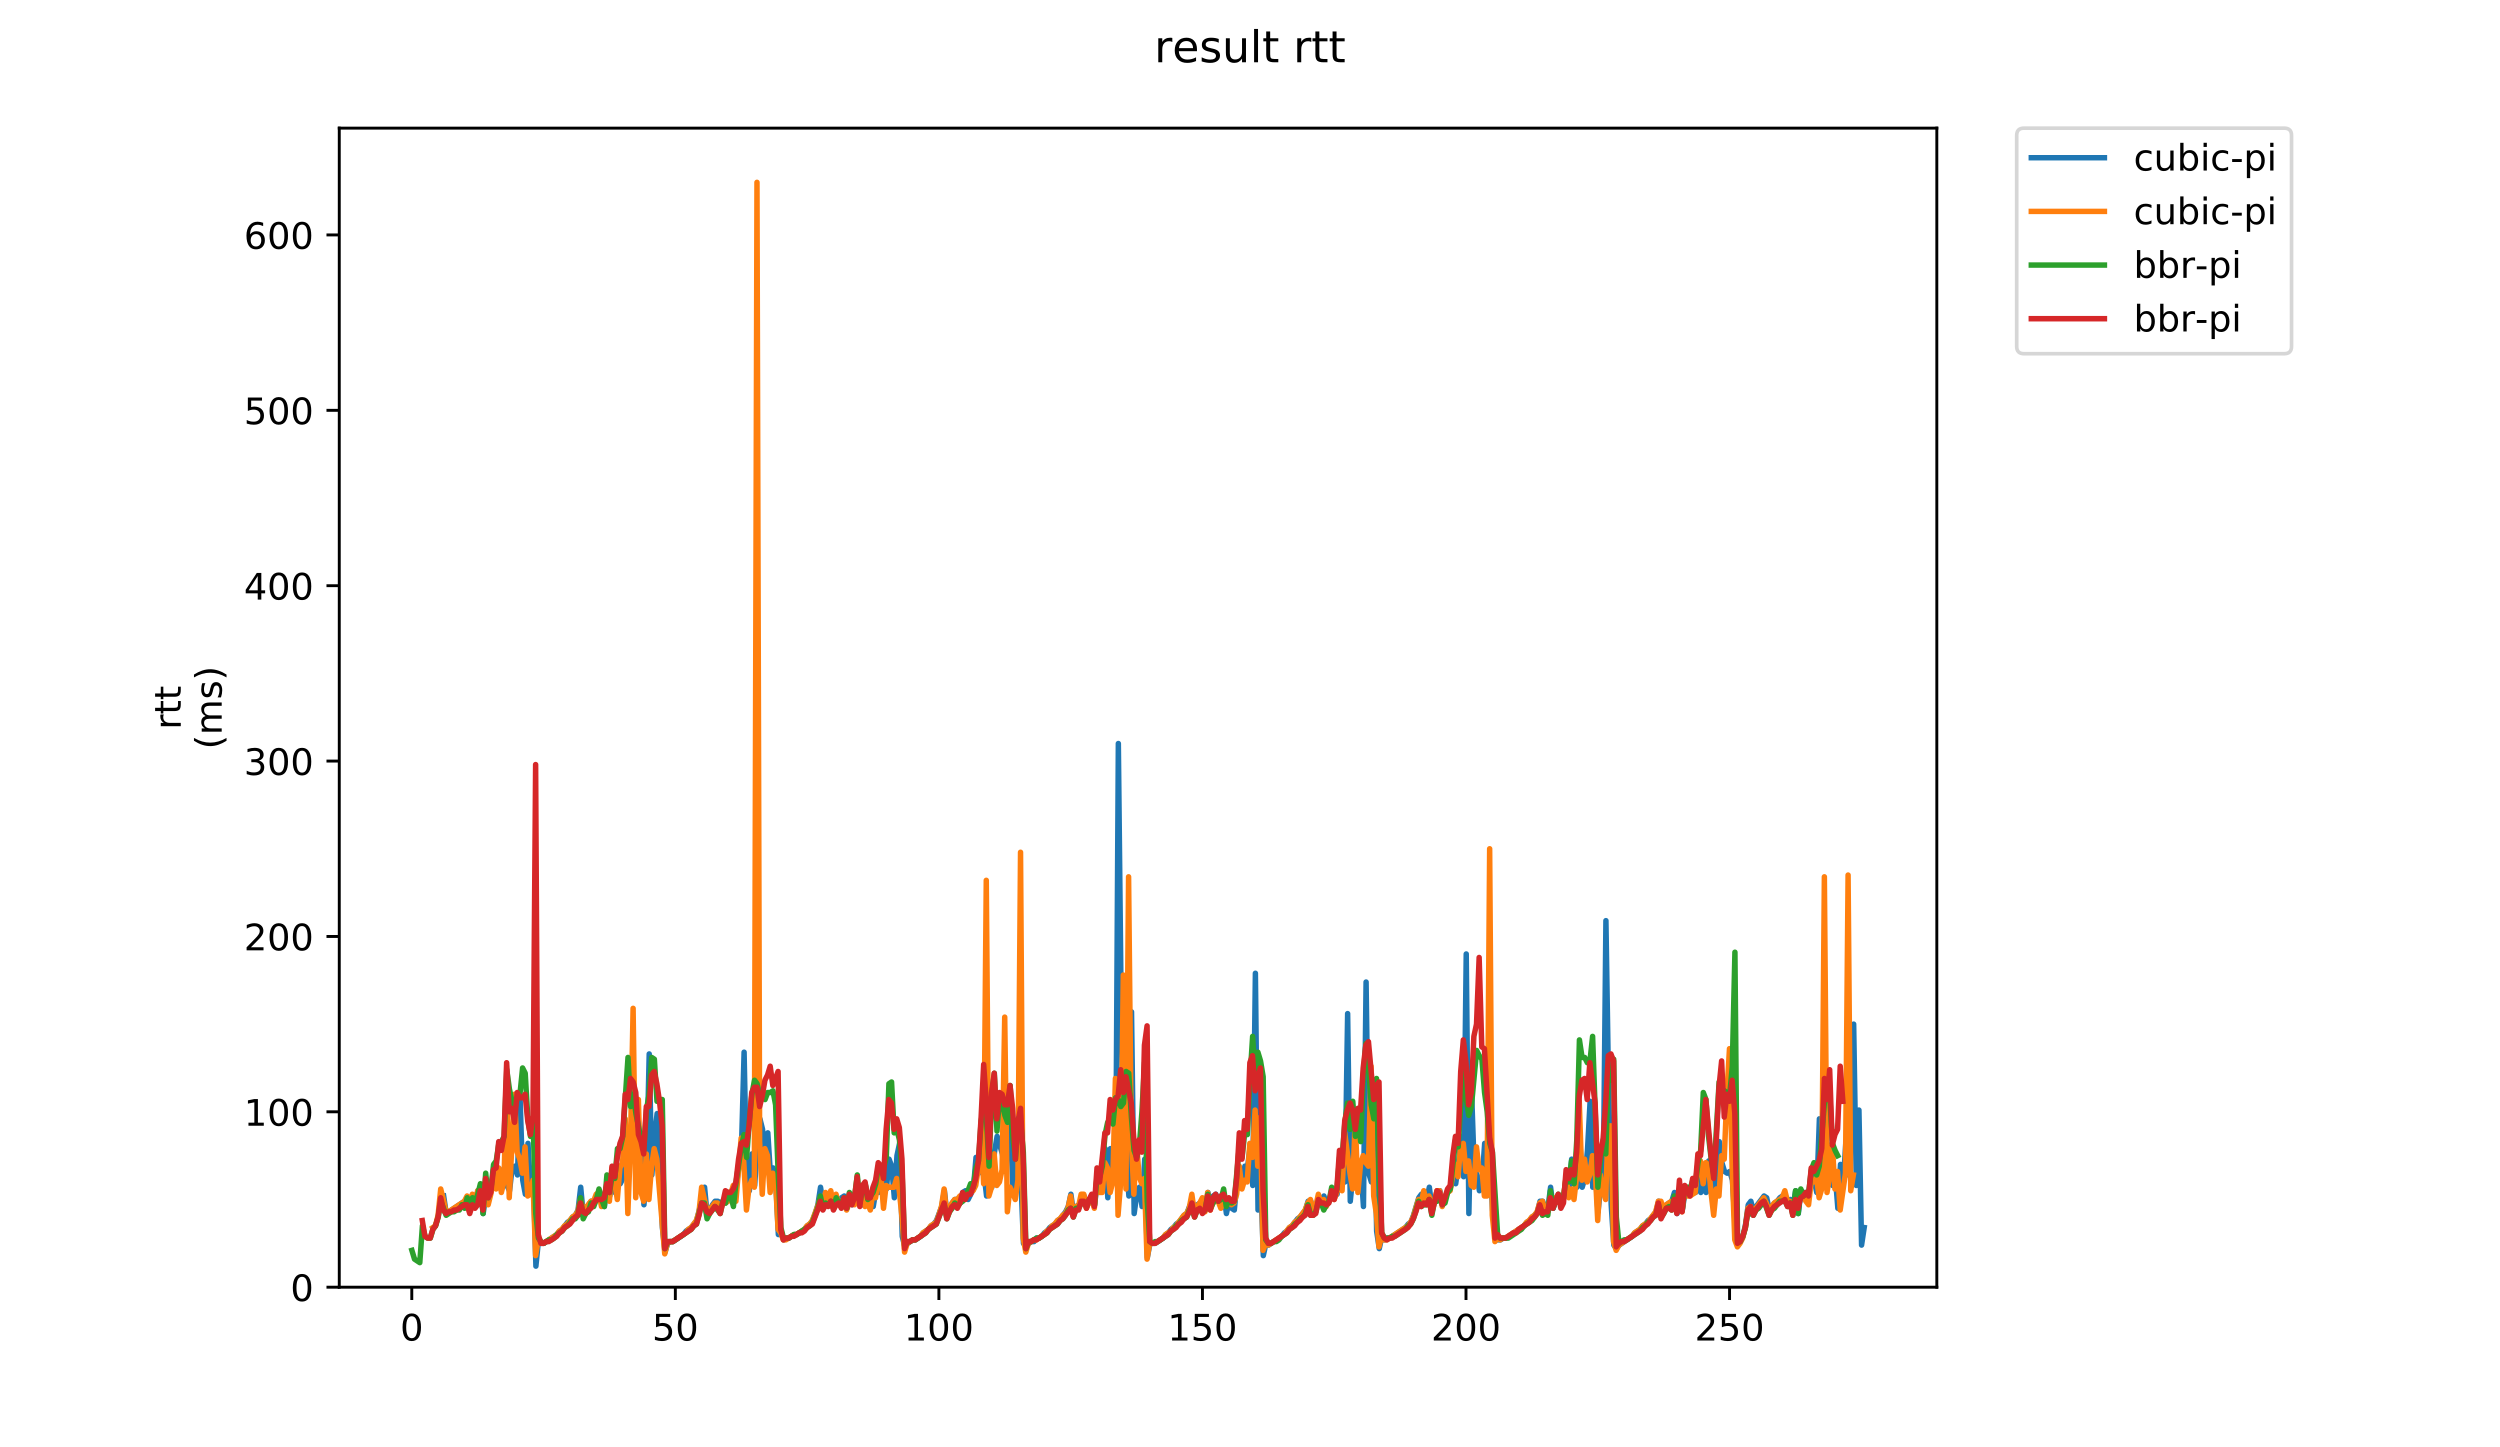 <?xml version="1.0" encoding="utf-8" standalone="no"?>
<!DOCTYPE svg PUBLIC "-//W3C//DTD SVG 1.1//EN"
  "http://www.w3.org/Graphics/SVG/1.1/DTD/svg11.dtd">
<!-- Created with matplotlib (https://matplotlib.org/) -->
<svg height="396pt" version="1.1" viewBox="0 0 684 396" width="684pt" xmlns="http://www.w3.org/2000/svg" xmlns:xlink="http://www.w3.org/1999/xlink">
 <defs>
  <style type="text/css">
*{stroke-linecap:butt;stroke-linejoin:round;}
  </style>
 </defs>
 <g id="figure_1">
  <g id="patch_1">
   <path d="M 0 396 
L 684 396 
L 684 0 
L 0 0 
z
" style="fill:#ffffff;"/>
  </g>
  <g id="axes_1">
   <g id="patch_2">
    <path d="M 92.824 352.174 
L 529.913 352.174 
L 529.913 35.062 
L 92.824 35.062 
z
" style="fill:#ffffff;"/>
   </g>
   <g id="matplotlib.axis_1">
    <g id="xtick_1">
     <g id="line2d_1">
      <defs>
       <path d="M 0 0 
L 0 3.5 
" id="m168287502e" style="stroke:#000000;stroke-width:0.8;"/>
      </defs>
      <g>
       <use style="stroke:#000000;stroke-width:0.8;" x="112.666" xlink:href="#m168287502e" y="352.174"/>
      </g>
     </g>
     <g id="text_1">
      <!-- 0 -->
      <defs>
       <path d="M 31.781 66.406 
Q 24.172 66.406 20.328 58.906 
Q 16.5 51.422 16.5 36.375 
Q 16.5 21.391 20.328 13.891 
Q 24.172 6.391 31.781 6.391 
Q 39.453 6.391 43.281 13.891 
Q 47.125 21.391 47.125 36.375 
Q 47.125 51.422 43.281 58.906 
Q 39.453 66.406 31.781 66.406 
z
M 31.781 74.219 
Q 44.047 74.219 50.516 64.516 
Q 56.984 54.828 56.984 36.375 
Q 56.984 17.969 50.516 8.266 
Q 44.047 -1.422 31.781 -1.422 
Q 19.531 -1.422 13.062 8.266 
Q 6.594 17.969 6.594 36.375 
Q 6.594 54.828 13.062 64.516 
Q 19.531 74.219 31.781 74.219 
z
" id="DejaVuSans-48"/>
      </defs>
      <g transform="translate(109.484 366.773)scale(0.1 -0.1)">
       <use xlink:href="#DejaVuSans-48"/>
      </g>
     </g>
    </g>
    <g id="xtick_2">
     <g id="line2d_2">
      <g>
       <use style="stroke:#000000;stroke-width:0.8;" x="184.774" xlink:href="#m168287502e" y="352.174"/>
      </g>
     </g>
     <g id="text_2">
      <!-- 50 -->
      <defs>
       <path d="M 10.797 72.906 
L 49.516 72.906 
L 49.516 64.594 
L 19.828 64.594 
L 19.828 46.734 
Q 21.969 47.469 24.109 47.828 
Q 26.266 48.188 28.422 48.188 
Q 40.625 48.188 47.75 41.5 
Q 54.891 34.812 54.891 23.391 
Q 54.891 11.625 47.562 5.094 
Q 40.234 -1.422 26.906 -1.422 
Q 22.312 -1.422 17.547 -0.641 
Q 12.797 0.141 7.719 1.703 
L 7.719 11.625 
Q 12.109 9.234 16.797 8.062 
Q 21.484 6.891 26.703 6.891 
Q 35.156 6.891 40.078 11.328 
Q 45.016 15.766 45.016 23.391 
Q 45.016 31 40.078 35.438 
Q 35.156 39.891 26.703 39.891 
Q 22.75 39.891 18.812 39.016 
Q 14.891 38.141 10.797 36.281 
z
" id="DejaVuSans-53"/>
      </defs>
      <g transform="translate(178.411 366.773)scale(0.1 -0.1)">
       <use xlink:href="#DejaVuSans-53"/>
       <use x="63.623" xlink:href="#DejaVuSans-48"/>
      </g>
     </g>
    </g>
    <g id="xtick_3">
     <g id="line2d_3">
      <g>
       <use style="stroke:#000000;stroke-width:0.8;" x="256.882" xlink:href="#m168287502e" y="352.174"/>
      </g>
     </g>
     <g id="text_3">
      <!-- 100 -->
      <defs>
       <path d="M 12.406 8.297 
L 28.516 8.297 
L 28.516 63.922 
L 10.984 60.406 
L 10.984 69.391 
L 28.422 72.906 
L 38.281 72.906 
L 38.281 8.297 
L 54.391 8.297 
L 54.391 0 
L 12.406 0 
z
" id="DejaVuSans-49"/>
      </defs>
      <g transform="translate(247.338 366.773)scale(0.1 -0.1)">
       <use xlink:href="#DejaVuSans-49"/>
       <use x="63.623" xlink:href="#DejaVuSans-48"/>
       <use x="127.246" xlink:href="#DejaVuSans-48"/>
      </g>
     </g>
    </g>
    <g id="xtick_4">
     <g id="line2d_4">
      <g>
       <use style="stroke:#000000;stroke-width:0.8;" x="328.99" xlink:href="#m168287502e" y="352.174"/>
      </g>
     </g>
     <g id="text_4">
      <!-- 150 -->
      <g transform="translate(319.446 366.773)scale(0.1 -0.1)">
       <use xlink:href="#DejaVuSans-49"/>
       <use x="63.623" xlink:href="#DejaVuSans-53"/>
       <use x="127.246" xlink:href="#DejaVuSans-48"/>
      </g>
     </g>
    </g>
    <g id="xtick_5">
     <g id="line2d_5">
      <g>
       <use style="stroke:#000000;stroke-width:0.8;" x="401.098" xlink:href="#m168287502e" y="352.174"/>
      </g>
     </g>
     <g id="text_5">
      <!-- 200 -->
      <defs>
       <path d="M 19.188 8.297 
L 53.609 8.297 
L 53.609 0 
L 7.328 0 
L 7.328 8.297 
Q 12.938 14.109 22.625 23.891 
Q 32.328 33.688 34.812 36.531 
Q 39.547 41.844 41.422 45.531 
Q 43.312 49.219 43.312 52.781 
Q 43.312 58.594 39.234 62.25 
Q 35.156 65.922 28.609 65.922 
Q 23.969 65.922 18.812 64.312 
Q 13.672 62.703 7.812 59.422 
L 7.812 69.391 
Q 13.766 71.781 18.938 73 
Q 24.125 74.219 28.422 74.219 
Q 39.75 74.219 46.484 68.547 
Q 53.219 62.891 53.219 53.422 
Q 53.219 48.922 51.531 44.891 
Q 49.859 40.875 45.406 35.406 
Q 44.188 33.984 37.641 27.219 
Q 31.109 20.453 19.188 8.297 
z
" id="DejaVuSans-50"/>
      </defs>
      <g transform="translate(391.555 366.773)scale(0.1 -0.1)">
       <use xlink:href="#DejaVuSans-50"/>
       <use x="63.623" xlink:href="#DejaVuSans-48"/>
       <use x="127.246" xlink:href="#DejaVuSans-48"/>
      </g>
     </g>
    </g>
    <g id="xtick_6">
     <g id="line2d_6">
      <g>
       <use style="stroke:#000000;stroke-width:0.8;" x="473.207" xlink:href="#m168287502e" y="352.174"/>
      </g>
     </g>
     <g id="text_6">
      <!-- 250 -->
      <g transform="translate(463.663 366.773)scale(0.1 -0.1)">
       <use xlink:href="#DejaVuSans-50"/>
       <use x="63.623" xlink:href="#DejaVuSans-53"/>
       <use x="127.246" xlink:href="#DejaVuSans-48"/>
      </g>
     </g>
    </g>
   </g>
   <g id="matplotlib.axis_2">
    <g id="ytick_1">
     <g id="line2d_7">
      <defs>
       <path d="M 0 0 
L -3.5 0 
" id="m06b1ade521" style="stroke:#000000;stroke-width:0.8;"/>
      </defs>
      <g>
       <use style="stroke:#000000;stroke-width:0.8;" x="92.824" xlink:href="#m06b1ade521" y="352.174"/>
      </g>
     </g>
     <g id="text_7">
      <!-- 0 -->
      <g transform="translate(79.461 355.973)scale(0.1 -0.1)">
       <use xlink:href="#DejaVuSans-48"/>
      </g>
     </g>
    </g>
    <g id="ytick_2">
     <g id="line2d_8">
      <g>
       <use style="stroke:#000000;stroke-width:0.8;" x="92.824" xlink:href="#m06b1ade521" y="304.192"/>
      </g>
     </g>
     <g id="text_8">
      <!-- 100 -->
      <g transform="translate(66.736 307.992)scale(0.1 -0.1)">
       <use xlink:href="#DejaVuSans-49"/>
       <use x="63.623" xlink:href="#DejaVuSans-48"/>
       <use x="127.246" xlink:href="#DejaVuSans-48"/>
      </g>
     </g>
    </g>
    <g id="ytick_3">
     <g id="line2d_9">
      <g>
       <use style="stroke:#000000;stroke-width:0.8;" x="92.824" xlink:href="#m06b1ade521" y="256.211"/>
      </g>
     </g>
     <g id="text_9">
      <!-- 200 -->
      <g transform="translate(66.736 260.01)scale(0.1 -0.1)">
       <use xlink:href="#DejaVuSans-50"/>
       <use x="63.623" xlink:href="#DejaVuSans-48"/>
       <use x="127.246" xlink:href="#DejaVuSans-48"/>
      </g>
     </g>
    </g>
    <g id="ytick_4">
     <g id="line2d_10">
      <g>
       <use style="stroke:#000000;stroke-width:0.8;" x="92.824" xlink:href="#m06b1ade521" y="208.229"/>
      </g>
     </g>
     <g id="text_10">
      <!-- 300 -->
      <defs>
       <path d="M 40.578 39.312 
Q 47.656 37.797 51.625 33 
Q 55.609 28.219 55.609 21.188 
Q 55.609 10.406 48.188 4.484 
Q 40.766 -1.422 27.094 -1.422 
Q 22.516 -1.422 17.656 -0.516 
Q 12.797 0.391 7.625 2.203 
L 7.625 11.719 
Q 11.719 9.328 16.594 8.109 
Q 21.484 6.891 26.812 6.891 
Q 36.078 6.891 40.938 10.547 
Q 45.797 14.203 45.797 21.188 
Q 45.797 27.641 41.281 31.266 
Q 36.766 34.906 28.719 34.906 
L 20.219 34.906 
L 20.219 43.016 
L 29.109 43.016 
Q 36.375 43.016 40.234 45.922 
Q 44.094 48.828 44.094 54.297 
Q 44.094 59.906 40.109 62.906 
Q 36.141 65.922 28.719 65.922 
Q 24.656 65.922 20.016 65.031 
Q 15.375 64.156 9.812 62.312 
L 9.812 71.094 
Q 15.438 72.656 20.344 73.438 
Q 25.25 74.219 29.594 74.219 
Q 40.828 74.219 47.359 69.109 
Q 53.906 64.016 53.906 55.328 
Q 53.906 49.266 50.438 45.094 
Q 46.969 40.922 40.578 39.312 
z
" id="DejaVuSans-51"/>
      </defs>
      <g transform="translate(66.736 212.028)scale(0.1 -0.1)">
       <use xlink:href="#DejaVuSans-51"/>
       <use x="63.623" xlink:href="#DejaVuSans-48"/>
       <use x="127.246" xlink:href="#DejaVuSans-48"/>
      </g>
     </g>
    </g>
    <g id="ytick_5">
     <g id="line2d_11">
      <g>
       <use style="stroke:#000000;stroke-width:0.8;" x="92.824" xlink:href="#m06b1ade521" y="160.247"/>
      </g>
     </g>
     <g id="text_11">
      <!-- 400 -->
      <defs>
       <path d="M 37.797 64.312 
L 12.891 25.391 
L 37.797 25.391 
z
M 35.203 72.906 
L 47.609 72.906 
L 47.609 25.391 
L 58.016 25.391 
L 58.016 17.188 
L 47.609 17.188 
L 47.609 0 
L 37.797 0 
L 37.797 17.188 
L 4.891 17.188 
L 4.891 26.703 
z
" id="DejaVuSans-52"/>
      </defs>
      <g transform="translate(66.736 164.046)scale(0.1 -0.1)">
       <use xlink:href="#DejaVuSans-52"/>
       <use x="63.623" xlink:href="#DejaVuSans-48"/>
       <use x="127.246" xlink:href="#DejaVuSans-48"/>
      </g>
     </g>
    </g>
    <g id="ytick_6">
     <g id="line2d_12">
      <g>
       <use style="stroke:#000000;stroke-width:0.8;" x="92.824" xlink:href="#m06b1ade521" y="112.265"/>
      </g>
     </g>
     <g id="text_12">
      <!-- 500 -->
      <g transform="translate(66.736 116.064)scale(0.1 -0.1)">
       <use xlink:href="#DejaVuSans-53"/>
       <use x="63.623" xlink:href="#DejaVuSans-48"/>
       <use x="127.246" xlink:href="#DejaVuSans-48"/>
      </g>
     </g>
    </g>
    <g id="ytick_7">
     <g id="line2d_13">
      <g>
       <use style="stroke:#000000;stroke-width:0.8;" x="92.824" xlink:href="#m06b1ade521" y="64.283"/>
      </g>
     </g>
     <g id="text_13">
      <!-- 600 -->
      <defs>
       <path d="M 33.016 40.375 
Q 26.375 40.375 22.484 35.828 
Q 18.609 31.297 18.609 23.391 
Q 18.609 15.531 22.484 10.953 
Q 26.375 6.391 33.016 6.391 
Q 39.656 6.391 43.531 10.953 
Q 47.406 15.531 47.406 23.391 
Q 47.406 31.297 43.531 35.828 
Q 39.656 40.375 33.016 40.375 
z
M 52.594 71.297 
L 52.594 62.312 
Q 48.875 64.062 45.094 64.984 
Q 41.312 65.922 37.594 65.922 
Q 27.828 65.922 22.672 59.328 
Q 17.531 52.734 16.797 39.406 
Q 19.672 43.656 24.016 45.922 
Q 28.375 48.188 33.594 48.188 
Q 44.578 48.188 50.953 41.516 
Q 57.328 34.859 57.328 23.391 
Q 57.328 12.156 50.688 5.359 
Q 44.047 -1.422 33.016 -1.422 
Q 20.359 -1.422 13.672 8.266 
Q 6.984 17.969 6.984 36.375 
Q 6.984 53.656 15.188 63.938 
Q 23.391 74.219 37.203 74.219 
Q 40.922 74.219 44.703 73.484 
Q 48.484 72.75 52.594 71.297 
z
" id="DejaVuSans-54"/>
      </defs>
      <g transform="translate(66.736 68.083)scale(0.1 -0.1)">
       <use xlink:href="#DejaVuSans-54"/>
       <use x="63.623" xlink:href="#DejaVuSans-48"/>
       <use x="127.246" xlink:href="#DejaVuSans-48"/>
      </g>
     </g>
    </g>
    <g id="text_14">
     <!-- rtt -->
     <defs>
      <path d="M 41.109 46.297 
Q 39.594 47.172 37.812 47.578 
Q 36.031 48 33.891 48 
Q 26.266 48 22.188 43.047 
Q 18.109 38.094 18.109 28.812 
L 18.109 0 
L 9.078 0 
L 9.078 54.688 
L 18.109 54.688 
L 18.109 46.188 
Q 20.953 51.172 25.484 53.578 
Q 30.031 56 36.531 56 
Q 37.453 56 38.578 55.875 
Q 39.703 55.766 41.062 55.516 
z
" id="DejaVuSans-114"/>
      <path d="M 18.312 70.219 
L 18.312 54.688 
L 36.812 54.688 
L 36.812 47.703 
L 18.312 47.703 
L 18.312 18.016 
Q 18.312 11.328 20.141 9.422 
Q 21.969 7.516 27.594 7.516 
L 36.812 7.516 
L 36.812 0 
L 27.594 0 
Q 17.188 0 13.234 3.875 
Q 9.281 7.766 9.281 18.016 
L 9.281 47.703 
L 2.688 47.703 
L 2.688 54.688 
L 9.281 54.688 
L 9.281 70.219 
z
" id="DejaVuSans-116"/>
     </defs>
     <g transform="translate(49.459 199.594)rotate(-90)scale(0.1 -0.1)">
      <use xlink:href="#DejaVuSans-114"/>
      <use x="41.113" xlink:href="#DejaVuSans-116"/>
      <use x="80.322" xlink:href="#DejaVuSans-116"/>
     </g>
     <!-- (ms) -->
     <defs>
      <path d="M 31 75.875 
Q 24.469 64.656 21.281 53.656 
Q 18.109 42.672 18.109 31.391 
Q 18.109 20.125 21.312 9.062 
Q 24.516 -2 31 -13.188 
L 23.188 -13.188 
Q 15.875 -1.703 12.234 9.375 
Q 8.594 20.453 8.594 31.391 
Q 8.594 42.281 12.203 53.312 
Q 15.828 64.359 23.188 75.875 
z
" id="DejaVuSans-40"/>
      <path d="M 52 44.188 
Q 55.375 50.25 60.062 53.125 
Q 64.75 56 71.094 56 
Q 79.641 56 84.281 50.016 
Q 88.922 44.047 88.922 33.016 
L 88.922 0 
L 79.891 0 
L 79.891 32.719 
Q 79.891 40.578 77.094 44.375 
Q 74.312 48.188 68.609 48.188 
Q 61.625 48.188 57.562 43.547 
Q 53.516 38.922 53.516 30.906 
L 53.516 0 
L 44.484 0 
L 44.484 32.719 
Q 44.484 40.625 41.703 44.406 
Q 38.922 48.188 33.109 48.188 
Q 26.219 48.188 22.156 43.531 
Q 18.109 38.875 18.109 30.906 
L 18.109 0 
L 9.078 0 
L 9.078 54.688 
L 18.109 54.688 
L 18.109 46.188 
Q 21.188 51.219 25.484 53.609 
Q 29.781 56 35.688 56 
Q 41.656 56 45.828 52.969 
Q 50 49.953 52 44.188 
z
" id="DejaVuSans-109"/>
      <path d="M 44.281 53.078 
L 44.281 44.578 
Q 40.484 46.531 36.375 47.5 
Q 32.281 48.484 27.875 48.484 
Q 21.188 48.484 17.844 46.438 
Q 14.5 44.391 14.5 40.281 
Q 14.5 37.156 16.891 35.375 
Q 19.281 33.594 26.516 31.984 
L 29.594 31.297 
Q 39.156 29.25 43.188 25.516 
Q 47.219 21.781 47.219 15.094 
Q 47.219 7.469 41.188 3.016 
Q 35.156 -1.422 24.609 -1.422 
Q 20.219 -1.422 15.453 -0.562 
Q 10.688 0.297 5.422 2 
L 5.422 11.281 
Q 10.406 8.688 15.234 7.391 
Q 20.062 6.109 24.812 6.109 
Q 31.156 6.109 34.562 8.281 
Q 37.984 10.453 37.984 14.406 
Q 37.984 18.062 35.516 20.016 
Q 33.062 21.969 24.703 23.781 
L 21.578 24.516 
Q 13.234 26.266 9.516 29.906 
Q 5.812 33.547 5.812 39.891 
Q 5.812 47.609 11.281 51.797 
Q 16.75 56 26.812 56 
Q 31.781 56 36.172 55.266 
Q 40.578 54.547 44.281 53.078 
z
" id="DejaVuSans-115"/>
      <path d="M 8.016 75.875 
L 15.828 75.875 
Q 23.141 64.359 26.781 53.312 
Q 30.422 42.281 30.422 31.391 
Q 30.422 20.453 26.781 9.375 
Q 23.141 -1.703 15.828 -13.188 
L 8.016 -13.188 
Q 14.5 -2 17.703 9.062 
Q 20.906 20.125 20.906 31.391 
Q 20.906 42.672 17.703 53.656 
Q 14.5 64.656 8.016 75.875 
z
" id="DejaVuSans-41"/>
     </defs>
     <g transform="translate(60.657 204.995)rotate(-90)scale(0.1 -0.1)">
      <use xlink:href="#DejaVuSans-40"/>
      <use x="39.014" xlink:href="#DejaVuSans-109"/>
      <use x="136.426" xlink:href="#DejaVuSans-115"/>
      <use x="188.525" xlink:href="#DejaVuSans-41"/>
     </g>
    </g>
   </g>
   <g id="line2d_14">
    <path clip-path="url(#p1136b20dfb)" d="M 121.382 327.224 
L 122.103 332.022 
L 127.151 328.663 
L 127.872 327.703 
L 128.593 330.582 
L 129.314 329.143 
L 130.035 329.143 
L 130.756 325.784 
L 131.477 325.304 
L 132.198 332.022 
L 132.919 326.744 
L 133.64 326.744 
L 134.362 325.784 
L 135.083 320.026 
L 135.804 322.425 
L 136.525 321.466 
L 137.246 320.986 
L 137.967 319.547 
L 138.688 324.345 
L 139.409 325.784 
L 140.13 319.547 
L 140.851 319.067 
L 141.572 321.466 
L 142.293 300.354 
L 143.015 322.905 
L 143.736 326.744 
L 144.457 312.829 
L 145.178 325.784 
L 145.899 320.026 
L 146.62 346.416 
L 147.341 339.219 
L 148.062 340.179 
L 148.783 340.179 
L 152.389 337.78 
L 153.11 336.82 
L 153.831 336.34 
L 155.273 334.421 
L 155.994 333.941 
L 156.715 332.981 
L 157.436 332.502 
L 158.157 331.062 
L 158.878 324.825 
L 159.599 332.502 
L 160.321 330.582 
L 161.763 328.663 
L 162.484 328.663 
L 163.205 328.183 
L 163.926 325.784 
L 164.647 328.183 
L 165.368 330.103 
L 166.089 323.865 
L 166.81 327.224 
L 167.531 323.385 
L 168.252 326.264 
L 168.973 322.905 
L 169.695 323.865 
L 170.416 322.425 
L 171.137 318.587 
L 171.858 320.506 
L 172.579 313.789 
L 173.3 312.829 
L 174.021 316.188 
L 174.742 318.587 
L 175.463 315.708 
L 176.184 329.623 
L 176.905 319.547 
L 177.626 288.358 
L 178.348 321.466 
L 179.069 310.91 
L 179.79 304.672 
L 180.511 318.587 
L 181.232 335.86 
L 181.953 342.578 
L 182.674 340.179 
L 183.395 339.699 
L 184.116 339.699 
L 187.001 337.78 
L 187.722 336.82 
L 189.164 335.86 
L 190.606 333.941 
L 191.327 331.062 
L 192.048 328.663 
L 192.769 324.825 
L 193.49 332.502 
L 194.932 329.623 
L 195.654 328.663 
L 196.375 328.663 
L 197.096 329.143 
L 197.817 328.663 
L 198.538 329.143 
L 199.259 328.183 
L 199.98 326.744 
L 200.701 327.224 
L 201.422 324.345 
L 202.864 314.269 
L 203.585 287.879 
L 204.307 323.865 
L 205.028 325.784 
L 205.749 315.708 
L 206.47 324.345 
L 207.191 313.789 
L 207.912 306.112 
L 208.633 308.991 
L 209.354 319.067 
L 210.075 309.95 
L 210.796 321.466 
L 211.517 319.547 
L 212.238 322.905 
L 212.959 337.78 
L 213.681 337.3 
L 214.402 339.219 
L 215.123 338.739 
L 215.844 338.739 
L 217.286 337.78 
L 218.007 337.78 
L 220.17 336.34 
L 220.891 335.381 
L 221.612 334.901 
L 222.334 333.941 
L 223.055 332.022 
L 223.776 329.623 
L 224.497 324.825 
L 225.218 329.623 
L 225.939 328.183 
L 226.66 328.183 
L 227.381 327.703 
L 228.102 329.143 
L 228.823 327.703 
L 229.544 328.663 
L 230.265 327.703 
L 230.987 327.224 
L 231.708 330.582 
L 232.429 327.703 
L 233.15 329.623 
L 233.871 326.744 
L 234.592 326.744 
L 236.034 329.623 
L 236.755 324.345 
L 237.476 329.143 
L 238.918 330.103 
L 239.64 325.784 
L 240.361 326.264 
L 241.082 319.067 
L 241.803 325.784 
L 242.524 325.304 
L 243.245 317.147 
L 243.966 319.067 
L 244.687 327.703 
L 245.408 316.188 
L 246.129 312.829 
L 246.85 338.259 
L 247.571 341.138 
L 248.293 340.179 
L 249.735 339.219 
L 250.456 339.219 
L 251.898 338.259 
L 252.619 337.3 
L 254.061 336.34 
L 254.782 335.381 
L 255.503 334.901 
L 256.224 333.941 
L 257.667 330.103 
L 258.388 325.784 
L 259.109 332.502 
L 259.83 330.582 
L 260.551 329.143 
L 261.272 328.183 
L 261.993 328.183 
L 262.714 329.143 
L 263.435 326.264 
L 264.156 325.784 
L 264.877 328.183 
L 266.32 325.304 
L 267.041 316.668 
L 267.762 320.986 
L 268.483 320.506 
L 269.204 320.986 
L 269.925 327.224 
L 270.646 315.708 
L 271.367 324.825 
L 272.088 315.228 
L 272.809 310.91 
L 274.251 315.708 
L 274.973 320.506 
L 275.694 306.591 
L 276.415 308.511 
L 277.136 324.825 
L 277.857 317.147 
L 278.578 320.506 
L 279.299 322.425 
L 280.02 340.179 
L 280.741 341.138 
L 281.462 340.179 
L 282.183 339.699 
L 282.904 339.699 
L 283.626 338.739 
L 284.347 338.739 
L 285.068 338.259 
L 285.789 337.3 
L 286.51 336.82 
L 287.231 335.86 
L 288.673 334.901 
L 289.394 333.941 
L 290.115 333.461 
L 291.557 331.542 
L 292.279 330.103 
L 293 326.744 
L 293.721 332.022 
L 294.442 330.103 
L 295.163 329.623 
L 295.884 328.663 
L 296.605 327.224 
L 297.326 330.103 
L 298.047 328.663 
L 298.768 327.703 
L 299.489 329.623 
L 300.21 323.385 
L 300.931 325.784 
L 301.653 322.425 
L 302.374 314.269 
L 303.095 327.703 
L 303.816 314.269 
L 304.537 314.269 
L 305.258 323.385 
L 305.979 203.431 
L 306.7 270.605 
L 307.421 316.668 
L 308.142 317.627 
L 308.863 327.224 
L 309.584 276.843 
L 310.306 332.022 
L 311.027 326.744 
L 311.748 324.825 
L 312.469 330.103 
L 313.19 317.147 
L 313.911 344.017 
L 314.632 340.179 
L 316.074 340.179 
L 318.237 338.739 
L 318.959 337.78 
L 319.68 337.3 
L 320.401 336.34 
L 321.122 335.86 
L 321.843 334.901 
L 322.564 334.421 
L 324.006 332.502 
L 324.727 332.022 
L 325.448 330.103 
L 326.169 328.663 
L 326.89 331.542 
L 327.612 329.623 
L 328.333 329.143 
L 329.054 329.143 
L 329.775 330.582 
L 330.496 326.264 
L 331.217 330.582 
L 331.938 327.224 
L 332.659 326.744 
L 333.38 328.663 
L 334.101 328.663 
L 334.822 326.744 
L 335.543 332.022 
L 336.265 328.663 
L 336.986 330.582 
L 337.707 331.062 
L 338.428 323.385 
L 339.149 321.946 
L 339.87 324.345 
L 340.591 319.067 
L 341.312 319.547 
L 342.033 313.789 
L 342.754 324.345 
L 343.475 266.287 
L 344.196 331.062 
L 344.918 321.466 
L 345.639 343.537 
L 346.36 340.179 
L 347.081 340.659 
L 350.686 338.259 
L 351.407 337.3 
L 352.128 336.82 
L 352.849 335.86 
L 353.57 335.381 
L 355.013 333.461 
L 355.734 332.981 
L 357.176 331.062 
L 357.897 328.663 
L 358.618 328.663 
L 359.339 331.542 
L 360.06 330.103 
L 360.781 328.183 
L 361.502 328.663 
L 362.223 327.224 
L 362.945 329.623 
L 363.666 328.663 
L 364.387 327.224 
L 365.108 327.224 
L 365.829 326.744 
L 366.55 318.107 
L 367.271 322.425 
L 367.992 323.385 
L 368.713 277.323 
L 369.434 328.663 
L 370.155 321.466 
L 370.876 318.107 
L 371.598 322.905 
L 372.319 319.067 
L 373.04 330.103 
L 373.761 268.686 
L 374.482 320.986 
L 375.203 323.385 
L 375.924 295.556 
L 376.645 336.82 
L 377.366 341.618 
L 378.087 338.259 
L 378.808 339.219 
L 379.529 338.739 
L 380.251 338.739 
L 384.577 335.86 
L 385.298 334.901 
L 386.019 334.421 
L 386.74 332.502 
L 388.182 327.703 
L 388.904 326.744 
L 389.625 328.183 
L 390.346 328.183 
L 391.067 324.825 
L 391.788 330.582 
L 392.509 328.183 
L 393.23 328.183 
L 393.951 325.784 
L 394.672 329.623 
L 396.114 325.784 
L 396.835 324.825 
L 397.556 322.905 
L 398.278 323.865 
L 398.999 318.587 
L 399.72 310.91 
L 400.441 321.946 
L 401.162 261.009 
L 401.883 332.022 
L 402.604 297.955 
L 403.325 319.067 
L 404.046 321.466 
L 404.767 325.784 
L 405.488 322.905 
L 406.209 312.829 
L 406.931 324.345 
L 407.652 316.668 
L 408.373 331.062 
L 409.094 338.259 
L 409.815 339.219 
L 410.536 339.219 
L 411.257 338.739 
L 411.978 338.739 
L 417.026 335.381 
L 417.747 334.421 
L 418.468 333.941 
L 419.189 332.981 
L 419.91 332.502 
L 420.631 331.542 
L 421.352 328.663 
L 422.073 328.663 
L 422.794 331.062 
L 423.515 330.582 
L 424.237 324.825 
L 424.958 330.582 
L 425.679 328.183 
L 426.4 328.663 
L 427.842 326.744 
L 429.284 326.744 
L 430.005 317.147 
L 430.726 323.865 
L 431.447 324.825 
L 432.168 310.43 
L 432.89 324.825 
L 433.611 322.425 
L 434.332 314.748 
L 435.053 301.313 
L 435.774 324.825 
L 436.495 320.506 
L 437.216 331.542 
L 437.937 324.825 
L 438.658 323.865 
L 439.379 251.892 
L 440.1 296.995 
L 440.821 329.623 
L 441.542 340.659 
L 442.264 341.618 
L 442.985 340.659 
L 446.59 338.259 
L 447.311 337.3 
L 448.753 336.34 
L 449.474 335.381 
L 450.195 334.901 
L 450.917 333.941 
L 451.638 333.461 
L 453.08 331.542 
L 453.801 328.663 
L 454.522 329.623 
L 455.243 331.062 
L 455.964 329.623 
L 457.406 328.663 
L 458.127 326.264 
L 458.848 332.022 
L 459.57 327.224 
L 460.291 331.062 
L 461.012 326.264 
L 461.733 325.784 
L 462.454 324.825 
L 463.175 325.304 
L 463.896 326.264 
L 464.617 322.425 
L 465.338 326.264 
L 466.059 319.067 
L 466.78 326.264 
L 467.501 317.627 
L 468.223 326.264 
L 468.944 329.623 
L 469.665 319.547 
L 470.386 312.349 
L 471.107 318.107 
L 471.828 320.506 
L 472.549 320.986 
L 473.27 320.506 
L 473.991 322.905 
L 474.712 334.901 
L 475.433 340.659 
L 476.154 339.699 
L 476.876 338.259 
L 477.597 334.901 
L 478.318 329.623 
L 479.039 328.663 
L 479.76 331.542 
L 480.481 330.103 
L 482.644 327.224 
L 483.365 327.703 
L 484.086 331.062 
L 485.528 329.143 
L 486.25 328.663 
L 486.971 327.703 
L 487.692 327.224 
L 488.413 327.224 
L 489.134 328.663 
L 489.855 328.183 
L 490.576 330.103 
L 491.297 325.784 
L 492.018 332.022 
L 492.739 325.784 
L 493.46 326.264 
L 494.181 327.224 
L 494.903 326.744 
L 495.624 320.506 
L 496.345 322.905 
L 497.066 326.264 
L 497.787 306.112 
L 498.508 317.147 
L 499.229 317.627 
L 499.95 324.825 
L 500.671 316.668 
L 501.392 324.345 
L 502.113 321.466 
L 502.834 330.582 
L 503.556 318.587 
L 504.277 324.345 
L 504.998 312.829 
L 505.719 321.466 
L 506.44 305.632 
L 507.161 280.201 
L 507.882 324.345 
L 508.603 303.713 
L 509.324 340.659 
L 510.045 335.86 
L 510.045 335.86 
" style="fill:none;stroke:#1f77b4;stroke-linecap:square;stroke-width:1.5;"/>
   </g>
   <g id="line2d_15">
    <path clip-path="url(#p1136b20dfb)" d="M 118.416 335.86 
L 119.137 335.381 
L 119.858 332.502 
L 120.579 325.304 
L 121.3 328.183 
L 122.021 331.542 
L 122.742 331.542 
L 127.069 328.663 
L 127.79 327.224 
L 128.511 331.062 
L 129.232 326.744 
L 129.953 329.623 
L 130.674 325.784 
L 131.395 327.224 
L 132.116 330.103 
L 132.837 325.304 
L 133.558 329.623 
L 134.279 326.744 
L 135 322.425 
L 135.722 325.304 
L 136.443 319.547 
L 137.164 326.264 
L 137.885 323.385 
L 138.606 295.556 
L 139.327 327.703 
L 140.769 299.394 
L 141.49 315.228 
L 142.211 317.147 
L 142.932 320.986 
L 143.653 313.789 
L 144.374 327.224 
L 145.096 326.744 
L 145.817 322.905 
L 146.538 343.537 
L 147.259 339.219 
L 147.98 340.179 
L 148.701 340.179 
L 152.306 337.78 
L 153.027 336.82 
L 153.749 336.34 
L 154.47 335.381 
L 155.191 334.901 
L 156.633 332.981 
L 157.354 332.502 
L 158.075 331.542 
L 158.796 328.183 
L 159.517 330.582 
L 160.238 330.582 
L 161.68 328.663 
L 162.402 328.663 
L 163.123 326.744 
L 163.844 326.264 
L 164.565 330.103 
L 165.286 328.183 
L 166.007 325.304 
L 166.728 328.663 
L 167.449 319.547 
L 168.17 323.385 
L 168.891 328.183 
L 169.612 319.547 
L 170.333 318.107 
L 171.055 306.112 
L 171.776 332.022 
L 172.497 313.309 
L 173.218 275.883 
L 173.939 327.703 
L 174.66 300.834 
L 175.381 326.264 
L 176.102 328.663 
L 176.823 315.708 
L 177.544 328.183 
L 178.265 319.067 
L 178.986 314.269 
L 179.708 317.147 
L 181.871 343.058 
L 182.592 340.179 
L 183.313 339.699 
L 184.034 339.699 
L 187.639 337.3 
L 188.36 336.34 
L 189.082 335.86 
L 190.524 333.941 
L 191.245 331.542 
L 191.966 324.825 
L 193.408 331.062 
L 194.129 331.062 
L 195.571 329.143 
L 196.292 329.143 
L 197.013 330.103 
L 197.735 329.143 
L 198.456 329.143 
L 199.177 328.663 
L 199.898 326.744 
L 200.619 324.345 
L 201.34 328.663 
L 202.782 311.39 
L 203.503 318.107 
L 204.224 331.062 
L 204.945 324.825 
L 205.666 322.905 
L 206.388 324.825 
L 207.109 49.889 
L 207.83 312.349 
L 208.551 326.744 
L 209.272 314.269 
L 209.993 316.188 
L 210.714 326.264 
L 211.435 320.986 
L 212.156 322.425 
L 212.877 336.34 
L 213.598 337.3 
L 214.319 339.219 
L 215.041 339.219 
L 217.204 337.78 
L 217.925 337.78 
L 220.088 336.34 
L 220.809 335.381 
L 221.53 334.901 
L 222.251 333.941 
L 223.694 330.103 
L 224.415 327.703 
L 225.136 330.103 
L 225.857 326.264 
L 226.578 328.663 
L 227.299 325.784 
L 228.02 329.623 
L 228.741 326.744 
L 229.462 329.623 
L 230.183 328.663 
L 230.904 328.183 
L 231.625 331.062 
L 232.346 329.143 
L 233.068 328.663 
L 233.789 329.623 
L 234.51 326.264 
L 235.231 328.183 
L 235.952 326.744 
L 236.673 330.103 
L 237.394 329.143 
L 238.115 331.062 
L 238.836 326.264 
L 239.557 327.703 
L 240.278 322.425 
L 240.999 321.466 
L 241.721 330.582 
L 242.442 324.345 
L 243.163 324.825 
L 244.605 324.825 
L 245.326 322.425 
L 246.047 325.784 
L 246.768 332.981 
L 247.489 342.578 
L 248.21 340.179 
L 249.652 339.219 
L 250.374 339.219 
L 251.816 338.259 
L 252.537 337.3 
L 253.979 336.34 
L 254.7 335.381 
L 256.142 334.421 
L 256.863 332.502 
L 257.584 330.103 
L 258.305 325.304 
L 259.027 332.502 
L 259.748 330.582 
L 260.469 329.143 
L 261.19 328.183 
L 261.911 328.183 
L 262.632 327.224 
L 263.353 328.183 
L 264.074 326.744 
L 264.795 326.744 
L 266.237 325.784 
L 266.958 324.345 
L 267.68 319.547 
L 268.401 309.47 
L 269.122 323.865 
L 269.843 240.856 
L 270.564 327.224 
L 271.285 324.825 
L 272.006 315.708 
L 272.727 324.345 
L 273.448 323.385 
L 274.169 320.026 
L 274.89 278.282 
L 275.611 331.542 
L 276.333 324.825 
L 277.054 326.264 
L 277.775 328.183 
L 278.496 322.905 
L 279.217 233.179 
L 279.938 338.739 
L 280.659 342.578 
L 281.38 340.179 
L 282.822 339.219 
L 283.543 339.219 
L 285.707 337.78 
L 286.428 336.82 
L 287.149 336.34 
L 287.87 335.381 
L 288.591 334.901 
L 289.312 333.941 
L 290.033 333.461 
L 290.754 332.502 
L 291.475 332.022 
L 292.196 330.582 
L 292.917 327.224 
L 293.638 332.022 
L 294.36 330.103 
L 295.081 330.103 
L 295.802 326.744 
L 296.523 326.744 
L 297.244 330.582 
L 297.965 328.663 
L 298.686 328.183 
L 299.407 330.582 
L 300.128 322.425 
L 300.849 326.264 
L 301.57 326.264 
L 302.291 318.107 
L 303.013 319.547 
L 303.734 326.264 
L 304.455 323.385 
L 305.176 295.076 
L 305.897 332.502 
L 306.618 323.385 
L 307.339 266.767 
L 308.06 325.304 
L 308.781 239.897 
L 309.502 311.39 
L 310.223 326.744 
L 310.944 312.829 
L 311.666 321.946 
L 312.387 323.865 
L 313.108 322.425 
L 313.829 344.497 
L 314.55 340.179 
L 315.992 340.179 
L 318.155 338.739 
L 318.876 337.78 
L 320.319 336.82 
L 321.04 335.86 
L 321.761 335.381 
L 323.924 332.502 
L 324.645 332.022 
L 325.366 330.582 
L 326.087 326.744 
L 326.808 332.022 
L 327.529 330.103 
L 328.25 329.143 
L 328.971 327.703 
L 329.693 331.542 
L 330.414 326.264 
L 331.135 331.062 
L 331.856 329.143 
L 332.577 328.183 
L 333.298 328.663 
L 334.019 330.582 
L 334.74 328.663 
L 335.461 329.623 
L 336.182 328.183 
L 336.903 329.623 
L 337.624 329.143 
L 338.346 326.744 
L 339.067 319.067 
L 339.788 325.304 
L 340.509 322.905 
L 341.23 323.385 
L 341.951 312.829 
L 342.672 316.668 
L 343.393 303.713 
L 344.114 319.067 
L 344.835 305.632 
L 345.556 342.098 
L 346.277 340.179 
L 346.999 340.659 
L 351.325 337.78 
L 352.767 335.86 
L 353.488 335.381 
L 354.209 334.421 
L 354.93 333.941 
L 357.094 331.062 
L 357.815 329.143 
L 358.536 328.183 
L 359.257 331.542 
L 359.978 330.103 
L 360.699 326.744 
L 361.42 329.143 
L 362.141 328.183 
L 362.862 330.103 
L 363.583 328.663 
L 364.305 326.744 
L 365.026 328.183 
L 365.747 326.264 
L 366.468 322.905 
L 367.189 325.784 
L 367.91 309.95 
L 369.352 320.986 
L 370.073 325.304 
L 370.794 306.112 
L 371.515 326.264 
L 372.236 318.587 
L 372.957 316.188 
L 373.679 318.107 
L 374.4 319.067 
L 375.121 291.717 
L 375.842 327.224 
L 376.563 332.022 
L 377.284 341.138 
L 378.005 338.259 
L 378.726 339.219 
L 379.447 339.219 
L 385.216 335.381 
L 385.937 334.421 
L 386.658 332.981 
L 388.1 328.183 
L 388.821 329.143 
L 389.542 325.784 
L 390.263 328.663 
L 390.985 327.224 
L 391.706 330.582 
L 392.427 328.663 
L 393.148 325.784 
L 393.869 325.784 
L 394.59 330.103 
L 395.311 327.703 
L 396.032 326.264 
L 396.753 325.784 
L 397.474 321.466 
L 398.195 318.587 
L 398.916 321.946 
L 399.638 313.309 
L 400.359 312.829 
L 401.08 320.506 
L 401.801 317.627 
L 402.522 324.345 
L 403.243 324.825 
L 403.964 313.789 
L 404.685 320.026 
L 405.406 319.547 
L 406.127 327.224 
L 406.848 327.224 
L 407.569 232.22 
L 408.291 332.502 
L 409.012 339.699 
L 409.733 338.739 
L 410.454 339.219 
L 411.175 338.739 
L 411.896 338.739 
L 416.943 335.381 
L 417.665 334.421 
L 418.386 333.941 
L 419.107 332.981 
L 419.828 332.502 
L 420.549 331.542 
L 421.27 329.143 
L 421.991 328.663 
L 422.712 331.062 
L 423.433 330.582 
L 424.154 327.703 
L 425.596 327.703 
L 426.318 327.224 
L 427.039 329.623 
L 427.76 327.703 
L 428.481 321.946 
L 429.202 327.703 
L 429.923 325.304 
L 430.644 328.183 
L 431.365 321.946 
L 432.086 301.313 
L 432.807 322.905 
L 433.528 317.147 
L 434.249 323.385 
L 434.971 321.466 
L 435.692 316.188 
L 436.413 319.547 
L 437.134 333.941 
L 437.855 321.466 
L 438.576 325.784 
L 439.297 328.183 
L 440.018 308.031 
L 440.739 308.031 
L 441.46 339.699 
L 442.181 342.098 
L 442.902 340.659 
L 446.508 338.259 
L 447.229 337.3 
L 448.671 336.34 
L 449.392 335.381 
L 450.834 334.421 
L 452.998 331.542 
L 453.719 328.663 
L 454.44 328.663 
L 455.161 331.062 
L 455.882 329.623 
L 457.324 328.663 
L 458.045 328.663 
L 458.766 329.143 
L 459.487 325.784 
L 460.208 331.542 
L 460.93 325.304 
L 461.651 327.224 
L 462.372 327.224 
L 463.814 326.264 
L 464.535 318.587 
L 465.256 317.627 
L 465.977 323.865 
L 466.698 318.107 
L 467.419 318.587 
L 468.14 326.264 
L 468.861 332.502 
L 469.582 325.304 
L 470.304 327.224 
L 471.025 316.188 
L 471.746 317.147 
L 472.467 299.394 
L 473.188 286.919 
L 473.909 319.547 
L 474.63 339.219 
L 475.351 341.138 
L 476.072 340.179 
L 476.793 338.739 
L 477.514 335.86 
L 478.235 330.582 
L 478.957 330.103 
L 479.678 332.022 
L 480.399 330.582 
L 482.562 327.703 
L 483.283 329.143 
L 484.004 331.542 
L 484.725 330.103 
L 485.446 329.143 
L 487.61 327.703 
L 488.331 325.784 
L 489.052 328.663 
L 489.773 328.663 
L 490.494 329.143 
L 491.215 328.663 
L 491.936 329.623 
L 492.657 326.744 
L 493.378 327.224 
L 494.099 328.663 
L 494.82 329.623 
L 495.541 323.385 
L 496.263 323.385 
L 496.984 321.946 
L 497.705 327.703 
L 498.426 325.304 
L 499.147 239.897 
L 499.868 326.264 
L 500.589 321.946 
L 501.31 312.829 
L 502.031 325.304 
L 502.752 320.506 
L 503.473 331.062 
L 504.916 320.986 
L 505.637 239.417 
L 506.358 325.784 
L 507.079 321.466 
L 507.079 321.466 
" style="fill:none;stroke:#ff7f0e;stroke-linecap:square;stroke-width:1.5;"/>
   </g>
   <g id="line2d_16">
    <path clip-path="url(#p1136b20dfb)" d="M 112.692 342.098 
L 113.413 344.497 
L 114.855 345.457 
L 115.576 335.381 
L 116.297 338.259 
L 117.018 338.739 
L 117.739 338.739 
L 118.46 336.34 
L 119.181 335.381 
L 119.902 332.981 
L 120.623 328.663 
L 122.066 332.502 
L 123.508 331.542 
L 124.229 331.542 
L 124.95 331.062 
L 125.671 331.062 
L 126.392 329.623 
L 127.113 330.582 
L 127.834 327.703 
L 128.555 330.582 
L 129.276 327.703 
L 129.998 329.143 
L 130.719 326.744 
L 131.44 323.865 
L 132.161 332.022 
L 132.882 320.986 
L 133.603 327.703 
L 134.324 325.304 
L 135.045 318.587 
L 135.766 317.627 
L 136.487 312.829 
L 137.208 312.349 
L 137.929 310.91 
L 138.651 292.677 
L 139.372 297.955 
L 140.093 301.313 
L 140.814 303.713 
L 141.535 300.354 
L 142.256 299.394 
L 142.977 292.197 
L 143.698 293.636 
L 144.419 306.112 
L 145.14 310.91 
L 145.861 307.071 
L 146.582 332.022 
L 147.304 338.739 
L 148.025 339.699 
L 148.746 340.179 
L 150.188 339.219 
L 150.909 339.219 
L 151.63 338.739 
L 152.351 337.78 
L 153.793 336.82 
L 154.514 335.86 
L 155.235 335.381 
L 156.678 333.461 
L 157.399 333.461 
L 158.12 332.502 
L 158.841 327.703 
L 159.562 333.461 
L 160.283 332.022 
L 161.004 331.542 
L 161.725 329.143 
L 162.446 330.103 
L 163.167 328.183 
L 163.888 325.304 
L 164.609 328.183 
L 165.331 330.103 
L 166.052 321.466 
L 166.773 326.264 
L 167.494 321.466 
L 168.215 322.425 
L 168.936 314.269 
L 169.657 314.269 
L 170.378 310.91 
L 171.82 289.318 
L 172.541 302.753 
L 173.262 299.394 
L 173.984 304.672 
L 175.426 311.869 
L 176.147 314.748 
L 176.868 303.713 
L 177.589 299.394 
L 178.31 289.318 
L 179.031 289.798 
L 179.752 301.313 
L 180.473 300.834 
L 181.194 300.834 
L 181.915 341.618 
L 182.637 339.699 
L 184.079 339.699 
L 189.126 336.34 
L 189.847 335.381 
L 190.568 334.901 
L 192.011 329.143 
L 192.732 329.143 
L 193.453 333.461 
L 194.174 332.022 
L 195.616 330.103 
L 197.058 332.022 
L 197.779 328.663 
L 198.5 329.143 
L 199.221 326.264 
L 199.943 327.224 
L 200.664 330.103 
L 201.385 323.385 
L 202.827 313.789 
L 203.548 310.43 
L 204.269 316.668 
L 204.99 307.071 
L 205.711 299.394 
L 206.432 295.556 
L 207.153 296.515 
L 207.874 299.874 
L 208.596 299.874 
L 209.317 300.834 
L 210.038 298.914 
L 210.759 298.914 
L 211.48 298.435 
L 212.201 302.273 
L 212.922 321.466 
L 213.643 335.86 
L 214.364 338.739 
L 215.806 338.739 
L 217.248 337.78 
L 217.97 337.78 
L 221.575 335.381 
L 222.296 334.421 
L 223.738 330.582 
L 224.459 327.224 
L 225.18 330.582 
L 225.901 329.143 
L 226.623 329.623 
L 227.344 328.663 
L 228.065 330.582 
L 228.786 327.703 
L 229.507 329.143 
L 230.228 329.143 
L 230.949 327.703 
L 231.67 330.582 
L 232.391 326.264 
L 233.112 328.183 
L 233.833 327.224 
L 234.554 321.466 
L 235.276 329.143 
L 235.997 325.304 
L 236.718 323.865 
L 237.439 328.183 
L 238.881 326.264 
L 239.602 323.865 
L 240.323 319.067 
L 241.044 320.026 
L 241.765 319.547 
L 242.486 316.668 
L 243.207 296.515 
L 243.929 296.035 
L 244.65 309.95 
L 245.371 308.991 
L 246.092 311.869 
L 246.813 320.986 
L 247.534 341.138 
L 248.255 339.699 
L 248.976 339.699 
L 249.697 339.219 
L 250.418 339.219 
L 253.303 337.3 
L 254.024 336.34 
L 256.187 334.901 
L 257.629 331.062 
L 258.35 329.623 
L 259.071 333.461 
L 259.792 331.542 
L 260.513 330.582 
L 261.234 329.143 
L 261.956 330.103 
L 262.677 329.143 
L 263.398 328.663 
L 264.119 327.703 
L 265.561 323.865 
L 266.282 324.825 
L 267.003 319.547 
L 267.724 317.627 
L 268.445 306.591 
L 269.166 302.753 
L 269.887 306.112 
L 270.609 319.067 
L 271.33 299.874 
L 272.051 293.636 
L 272.772 309.47 
L 273.493 299.874 
L 274.214 301.793 
L 274.935 305.152 
L 275.656 307.071 
L 276.377 296.995 
L 277.098 310.91 
L 277.819 317.147 
L 278.54 306.112 
L 279.262 307.071 
L 279.983 315.228 
L 280.704 341.618 
L 281.425 339.699 
L 282.146 339.699 
L 283.588 338.739 
L 284.309 338.739 
L 286.472 337.3 
L 287.193 336.34 
L 289.357 334.901 
L 290.078 333.941 
L 290.799 333.461 
L 291.52 332.502 
L 292.241 331.062 
L 292.962 330.582 
L 293.683 332.981 
L 294.404 330.582 
L 295.125 330.582 
L 295.846 329.143 
L 296.568 329.143 
L 297.289 330.103 
L 298.01 328.183 
L 298.731 327.703 
L 299.452 329.623 
L 300.173 321.466 
L 300.894 321.946 
L 301.615 319.067 
L 302.336 310.43 
L 303.057 307.071 
L 303.778 306.112 
L 304.499 307.551 
L 305.22 300.354 
L 305.942 300.834 
L 306.663 302.753 
L 307.384 301.793 
L 308.105 293.157 
L 308.826 293.636 
L 309.547 305.632 
L 310.268 314.748 
L 310.989 316.668 
L 311.71 313.789 
L 312.431 304.192 
L 313.152 290.757 
L 313.873 328.663 
L 314.595 339.699 
L 315.316 340.179 
L 316.037 339.699 
L 316.758 339.699 
L 319.642 337.78 
L 320.363 336.82 
L 321.084 336.34 
L 321.805 335.381 
L 322.526 334.901 
L 323.248 333.941 
L 324.69 332.981 
L 325.411 331.062 
L 326.132 331.062 
L 326.853 332.981 
L 327.574 331.062 
L 328.295 331.062 
L 329.016 331.542 
L 329.737 331.062 
L 330.458 326.744 
L 331.179 330.582 
L 332.622 327.703 
L 333.343 328.663 
L 334.064 328.183 
L 334.785 325.304 
L 335.506 330.103 
L 336.227 328.183 
L 336.948 329.143 
L 337.669 328.663 
L 339.111 313.309 
L 339.832 316.668 
L 340.554 309.95 
L 341.275 310.43 
L 341.996 295.076 
L 342.717 283.56 
L 343.438 295.556 
L 344.159 287.879 
L 344.88 290.278 
L 345.601 294.596 
L 346.322 339.219 
L 347.043 340.179 
L 347.764 340.179 
L 348.485 339.699 
L 349.206 339.699 
L 349.928 339.219 
L 350.649 338.259 
L 352.091 337.3 
L 352.812 336.34 
L 353.533 335.86 
L 354.254 334.901 
L 354.975 334.421 
L 355.696 333.461 
L 356.417 332.981 
L 357.138 332.022 
L 357.859 329.623 
L 358.581 332.502 
L 359.302 332.502 
L 360.023 331.542 
L 360.744 328.663 
L 361.465 329.143 
L 362.186 331.062 
L 362.907 329.623 
L 363.628 328.663 
L 364.349 324.825 
L 365.07 327.224 
L 365.791 325.304 
L 366.512 316.668 
L 367.234 316.188 
L 367.955 307.071 
L 368.676 301.793 
L 369.397 308.991 
L 370.118 301.313 
L 370.839 310.91 
L 371.56 305.632 
L 372.281 312.349 
L 373.002 294.116 
L 373.723 285.479 
L 374.444 291.717 
L 375.165 302.273 
L 375.887 306.112 
L 376.608 295.076 
L 377.329 321.946 
L 378.05 337.3 
L 378.771 338.739 
L 380.213 338.739 
L 380.934 338.259 
L 381.655 338.259 
L 384.54 336.34 
L 385.261 335.381 
L 385.982 334.901 
L 386.703 333.461 
L 388.145 328.663 
L 388.866 330.103 
L 389.587 329.623 
L 390.308 329.623 
L 391.029 328.183 
L 391.75 332.502 
L 392.471 328.663 
L 393.192 328.663 
L 393.914 327.224 
L 394.635 329.623 
L 395.356 329.143 
L 396.077 326.264 
L 396.798 325.304 
L 398.24 311.869 
L 398.961 313.789 
L 399.682 301.793 
L 400.403 293.157 
L 401.124 300.354 
L 401.845 305.152 
L 402.567 302.753 
L 404.009 287.399 
L 404.73 288.838 
L 405.451 289.798 
L 406.172 298.914 
L 406.893 304.192 
L 407.614 312.829 
L 408.335 315.228 
L 409.777 338.259 
L 410.498 338.739 
L 412.662 338.739 
L 416.267 336.34 
L 416.988 335.381 
L 419.151 333.941 
L 420.594 332.022 
L 421.315 330.103 
L 422.036 332.502 
L 422.757 332.022 
L 423.478 332.502 
L 424.199 325.784 
L 424.92 330.582 
L 426.362 326.744 
L 427.083 330.103 
L 427.804 327.224 
L 428.526 321.946 
L 429.247 323.385 
L 429.968 317.627 
L 430.689 323.865 
L 431.41 311.869 
L 432.131 284.52 
L 432.852 289.318 
L 433.573 289.318 
L 434.294 290.757 
L 435.015 290.278 
L 435.736 283.56 
L 437.179 324.825 
L 437.9 317.147 
L 438.621 311.869 
L 439.342 315.708 
L 440.063 292.197 
L 440.784 295.556 
L 441.505 289.798 
L 442.226 332.981 
L 442.947 340.179 
L 444.389 339.219 
L 445.11 339.219 
L 448.716 336.82 
L 449.437 335.86 
L 450.158 335.381 
L 450.879 334.421 
L 451.6 333.941 
L 452.321 332.981 
L 453.042 332.502 
L 453.763 329.623 
L 454.484 332.981 
L 455.206 332.022 
L 455.927 330.582 
L 456.648 330.103 
L 457.369 331.062 
L 458.09 327.224 
L 458.811 330.582 
L 459.532 325.784 
L 460.253 331.062 
L 460.974 324.825 
L 461.695 324.825 
L 462.416 325.304 
L 463.137 322.905 
L 463.859 323.865 
L 464.58 318.107 
L 465.301 314.748 
L 466.022 298.914 
L 466.743 300.834 
L 467.464 310.91 
L 468.185 317.147 
L 468.906 321.466 
L 470.348 296.035 
L 471.069 299.394 
L 471.79 298.435 
L 472.512 298.914 
L 473.233 299.874 
L 473.954 291.717 
L 474.675 260.529 
L 475.396 339.699 
L 476.117 339.699 
L 476.838 338.259 
L 477.559 335.86 
L 478.28 331.062 
L 479.001 332.022 
L 479.722 332.502 
L 480.443 331.062 
L 481.165 330.582 
L 482.607 328.663 
L 484.049 332.502 
L 484.77 331.062 
L 485.491 330.582 
L 486.933 328.663 
L 488.375 328.663 
L 489.096 330.103 
L 489.817 329.143 
L 490.539 332.502 
L 491.26 325.784 
L 491.981 332.022 
L 492.702 325.304 
L 493.423 327.224 
L 494.144 326.264 
L 494.865 326.264 
L 495.586 320.026 
L 496.307 318.107 
L 497.028 321.466 
L 497.749 319.067 
L 499.192 301.313 
L 499.913 297.955 
L 500.634 299.874 
L 501.355 312.829 
L 502.076 314.748 
L 502.797 316.188 
L 502.797 316.188 
" style="fill:none;stroke:#2ca02c;stroke-linecap:square;stroke-width:1.5;"/>
   </g>
   <g id="line2d_17">
    <path clip-path="url(#p1136b20dfb)" d="M 115.54 333.941 
L 116.261 338.259 
L 116.982 338.739 
L 117.703 338.739 
L 118.424 336.34 
L 119.145 335.381 
L 119.866 332.981 
L 120.587 327.703 
L 121.309 331.062 
L 122.03 332.022 
L 122.751 331.542 
L 123.472 331.542 
L 124.193 331.062 
L 124.914 331.062 
L 127.077 329.623 
L 127.798 329.623 
L 128.519 332.022 
L 129.24 329.623 
L 129.962 330.582 
L 130.683 329.623 
L 131.404 325.784 
L 132.125 331.062 
L 132.846 322.425 
L 133.567 327.703 
L 134.288 326.264 
L 135.009 320.026 
L 135.73 319.547 
L 136.451 312.349 
L 137.172 314.748 
L 137.893 310.91 
L 138.614 290.757 
L 139.336 304.192 
L 140.057 303.233 
L 140.778 307.071 
L 141.499 298.914 
L 142.22 300.354 
L 142.941 300.354 
L 143.662 299.394 
L 144.383 306.591 
L 145.104 310.43 
L 145.825 305.152 
L 146.546 209.188 
L 147.267 337.78 
L 147.989 340.179 
L 148.71 340.179 
L 149.431 339.699 
L 150.152 339.699 
L 152.315 338.259 
L 153.036 337.3 
L 153.757 336.82 
L 154.478 335.86 
L 155.92 334.901 
L 157.363 332.981 
L 158.084 332.502 
L 158.805 329.143 
L 159.526 331.542 
L 160.247 332.022 
L 160.968 331.062 
L 161.689 330.582 
L 162.41 329.143 
L 163.131 328.183 
L 164.573 328.183 
L 165.295 327.703 
L 166.016 323.865 
L 166.737 326.264 
L 167.458 319.067 
L 168.179 321.946 
L 168.9 316.668 
L 169.621 312.829 
L 170.342 310.91 
L 171.063 299.394 
L 171.784 300.834 
L 172.505 295.076 
L 173.226 296.035 
L 173.948 298.914 
L 174.669 310.43 
L 175.39 312.349 
L 176.111 315.708 
L 176.832 302.753 
L 177.553 302.753 
L 178.274 294.116 
L 178.995 293.157 
L 179.716 296.515 
L 180.437 301.313 
L 181.158 308.031 
L 181.879 341.618 
L 182.6 339.699 
L 184.043 339.699 
L 189.09 336.34 
L 189.811 335.381 
L 190.532 334.901 
L 191.253 332.502 
L 191.975 329.143 
L 192.696 329.623 
L 193.417 331.542 
L 194.138 332.022 
L 195.58 330.103 
L 196.301 330.582 
L 197.022 332.022 
L 197.743 329.143 
L 198.464 325.784 
L 199.185 326.264 
L 199.906 326.264 
L 200.628 325.304 
L 201.349 323.385 
L 202.07 317.147 
L 202.791 312.829 
L 203.512 312.349 
L 204.233 313.309 
L 204.954 308.031 
L 205.675 298.914 
L 206.396 297.475 
L 207.117 297.475 
L 207.838 302.753 
L 208.559 299.874 
L 209.281 295.556 
L 210.002 294.116 
L 210.723 291.717 
L 211.444 296.995 
L 212.886 293.157 
L 213.607 336.34 
L 214.328 339.219 
L 215.049 338.739 
L 215.77 338.739 
L 216.491 338.259 
L 217.212 338.259 
L 218.655 337.3 
L 219.376 337.3 
L 220.097 336.82 
L 220.818 335.86 
L 222.26 334.901 
L 223.702 331.062 
L 224.423 328.663 
L 225.144 331.062 
L 225.865 329.623 
L 226.586 330.103 
L 227.308 328.663 
L 228.029 331.062 
L 228.75 329.623 
L 229.471 329.143 
L 230.192 330.582 
L 230.913 327.703 
L 231.634 330.582 
L 232.355 326.744 
L 233.076 329.623 
L 233.797 327.703 
L 234.518 321.946 
L 235.239 330.103 
L 235.961 324.345 
L 236.682 323.385 
L 237.403 327.703 
L 238.124 327.703 
L 238.845 324.825 
L 239.566 322.905 
L 240.287 318.107 
L 241.008 319.067 
L 241.729 322.425 
L 242.45 308.991 
L 243.171 300.834 
L 243.892 301.793 
L 244.614 308.991 
L 245.335 306.112 
L 246.056 308.511 
L 246.777 317.147 
L 247.498 341.618 
L 248.219 339.699 
L 248.94 339.699 
L 249.661 339.219 
L 250.382 339.219 
L 253.267 337.3 
L 253.988 336.34 
L 256.151 334.901 
L 258.314 329.143 
L 259.035 333.461 
L 259.756 331.542 
L 260.477 330.103 
L 261.198 329.623 
L 261.92 330.582 
L 262.641 329.143 
L 263.362 326.264 
L 264.083 328.183 
L 264.804 326.744 
L 265.525 326.744 
L 266.246 324.825 
L 266.967 322.425 
L 267.688 317.627 
L 268.409 306.112 
L 269.13 291.237 
L 269.851 301.793 
L 270.573 316.668 
L 271.294 298.914 
L 272.015 293.636 
L 272.736 306.112 
L 273.457 298.914 
L 274.178 299.394 
L 274.899 302.273 
L 275.62 302.273 
L 276.341 296.995 
L 277.062 303.233 
L 277.783 317.147 
L 278.504 307.071 
L 279.225 303.233 
L 279.947 317.147 
L 280.668 341.618 
L 281.389 339.699 
L 282.11 339.699 
L 282.831 339.219 
L 283.552 339.219 
L 286.436 337.3 
L 287.157 336.34 
L 289.321 334.901 
L 290.042 333.941 
L 290.763 333.461 
L 292.926 330.582 
L 293.647 332.981 
L 294.368 331.062 
L 295.089 331.062 
L 295.81 328.663 
L 296.531 328.663 
L 297.253 330.582 
L 297.974 328.183 
L 298.695 326.744 
L 299.416 330.103 
L 300.137 319.547 
L 300.858 323.385 
L 302.3 309.95 
L 303.021 309.95 
L 303.742 300.834 
L 304.463 303.713 
L 305.184 300.834 
L 305.906 299.874 
L 306.627 292.677 
L 307.348 298.914 
L 308.069 294.596 
L 309.511 301.793 
L 310.232 311.869 
L 310.953 317.147 
L 311.674 311.869 
L 312.395 315.228 
L 313.116 285.959 
L 313.837 280.681 
L 314.559 339.699 
L 315.28 340.179 
L 316.001 340.179 
L 319.606 337.78 
L 320.327 336.82 
L 321.769 335.86 
L 322.49 334.901 
L 323.211 334.421 
L 323.933 333.461 
L 324.654 332.981 
L 325.375 331.542 
L 326.096 329.143 
L 326.817 332.981 
L 327.538 331.062 
L 328.259 330.582 
L 328.98 332.022 
L 329.701 331.062 
L 330.422 327.224 
L 331.143 331.062 
L 331.864 327.703 
L 332.586 326.744 
L 333.307 328.663 
L 334.028 327.224 
L 334.749 326.744 
L 335.47 328.183 
L 336.191 327.703 
L 336.912 328.663 
L 337.633 328.663 
L 338.354 322.425 
L 339.075 309.95 
L 339.796 317.147 
L 340.517 306.591 
L 341.239 308.991 
L 341.96 290.757 
L 342.681 288.838 
L 343.402 298.435 
L 344.123 294.596 
L 344.844 292.197 
L 345.565 325.784 
L 346.286 338.739 
L 347.007 340.179 
L 347.728 340.179 
L 352.055 337.3 
L 352.776 336.34 
L 354.218 335.381 
L 354.939 334.421 
L 355.66 333.941 
L 356.381 332.981 
L 357.102 332.502 
L 357.823 330.103 
L 358.545 332.502 
L 359.266 332.502 
L 359.987 332.022 
L 360.708 328.183 
L 361.429 329.143 
L 362.15 329.143 
L 362.871 329.623 
L 363.592 329.143 
L 364.313 325.784 
L 365.034 328.183 
L 365.755 325.304 
L 366.476 314.748 
L 367.197 319.067 
L 367.919 306.591 
L 368.64 303.713 
L 369.361 301.793 
L 370.082 303.713 
L 370.803 308.991 
L 371.524 303.233 
L 372.245 303.713 
L 372.966 292.197 
L 373.687 285.959 
L 374.408 285 
L 375.85 300.834 
L 376.572 296.995 
L 377.293 296.035 
L 378.014 337.3 
L 378.735 338.739 
L 379.456 339.219 
L 380.177 338.739 
L 380.898 338.739 
L 385.225 335.86 
L 385.946 334.901 
L 386.667 333.461 
L 387.388 331.542 
L 388.109 329.143 
L 388.83 330.103 
L 389.551 329.143 
L 390.272 329.623 
L 390.993 328.183 
L 391.714 332.022 
L 392.435 329.143 
L 393.156 325.784 
L 393.878 326.264 
L 394.599 329.623 
L 395.32 327.703 
L 396.041 325.304 
L 396.762 324.345 
L 397.483 316.188 
L 398.204 310.91 
L 398.925 312.829 
L 399.646 293.157 
L 400.367 284.52 
L 401.088 290.757 
L 401.809 302.273 
L 402.531 298.914 
L 403.252 283.56 
L 403.973 280.201 
L 404.694 261.968 
L 405.415 286.439 
L 406.136 286.919 
L 407.578 311.39 
L 408.299 315.228 
L 409.02 338.739 
L 409.741 337.78 
L 410.462 338.739 
L 411.905 338.739 
L 414.068 337.3 
L 414.789 337.3 
L 415.51 336.34 
L 418.394 334.421 
L 419.115 333.461 
L 419.836 332.981 
L 420.558 332.022 
L 421.279 329.623 
L 422 332.022 
L 422.721 331.542 
L 423.442 331.542 
L 424.163 327.703 
L 424.884 330.582 
L 426.326 326.744 
L 427.047 330.582 
L 427.768 329.143 
L 428.489 320.026 
L 429.211 322.425 
L 429.932 320.026 
L 430.653 321.466 
L 431.374 315.228 
L 432.095 299.874 
L 432.816 295.556 
L 433.537 295.076 
L 434.258 300.834 
L 434.979 290.757 
L 436.421 301.793 
L 437.142 321.466 
L 437.864 315.708 
L 438.585 311.869 
L 439.306 301.793 
L 440.027 288.838 
L 440.748 288.358 
L 441.469 290.278 
L 442.19 341.138 
L 442.911 340.179 
L 443.632 339.699 
L 444.353 339.699 
L 449.401 336.34 
L 450.122 335.381 
L 450.843 334.901 
L 452.285 332.981 
L 453.006 332.502 
L 453.727 329.143 
L 454.448 333.461 
L 455.891 330.582 
L 456.612 330.582 
L 457.333 331.062 
L 458.054 328.183 
L 458.775 332.022 
L 459.496 322.905 
L 460.217 331.542 
L 460.938 324.345 
L 462.38 327.224 
L 463.101 322.425 
L 463.822 324.345 
L 464.544 315.708 
L 465.265 316.188 
L 466.707 300.834 
L 468.149 316.188 
L 468.87 322.425 
L 469.591 311.869 
L 470.312 297.475 
L 471.033 290.278 
L 471.754 305.632 
L 472.475 299.394 
L 473.197 301.313 
L 473.918 295.556 
L 474.639 304.672 
L 475.36 340.179 
L 476.081 339.699 
L 476.802 338.259 
L 477.523 335.86 
L 478.244 331.062 
L 478.965 330.103 
L 479.686 332.502 
L 480.407 331.062 
L 481.85 329.143 
L 482.571 328.663 
L 483.292 330.103 
L 484.013 332.502 
L 484.734 331.062 
L 485.455 330.103 
L 488.339 328.183 
L 489.06 330.103 
L 489.781 329.143 
L 490.503 332.502 
L 491.224 328.183 
L 491.945 330.582 
L 492.666 327.703 
L 493.387 327.224 
L 494.108 326.264 
L 494.829 327.224 
L 495.55 319.547 
L 496.271 320.506 
L 497.713 317.627 
L 498.434 314.269 
L 499.156 295.076 
L 499.877 300.834 
L 500.598 292.677 
L 501.319 313.309 
L 502.04 310.43 
L 502.761 308.991 
L 503.482 291.717 
L 504.203 301.313 
L 504.203 301.313 
" style="fill:none;stroke:#d62728;stroke-linecap:square;stroke-width:1.5;"/>
   </g>
   <g id="patch_3">
    <path d="M 92.824 352.174 
L 92.824 35.062 
" style="fill:none;stroke:#000000;stroke-linecap:square;stroke-linejoin:miter;stroke-width:0.8;"/>
   </g>
   <g id="patch_4">
    <path d="M 529.913 352.174 
L 529.913 35.062 
" style="fill:none;stroke:#000000;stroke-linecap:square;stroke-linejoin:miter;stroke-width:0.8;"/>
   </g>
   <g id="patch_5">
    <path d="M 92.824 352.174 
L 529.913 352.174 
" style="fill:none;stroke:#000000;stroke-linecap:square;stroke-linejoin:miter;stroke-width:0.8;"/>
   </g>
   <g id="patch_6">
    <path d="M 92.824 35.062 
L 529.913 35.062 
" style="fill:none;stroke:#000000;stroke-linecap:square;stroke-linejoin:miter;stroke-width:0.8;"/>
   </g>
   <g id="legend_1">
    <g id="patch_7">
     <path d="M 553.767 96.775 
L 624.963 96.775 
Q 626.963 96.775 626.963 94.775 
L 626.963 37.062 
Q 626.963 35.062 624.963 35.062 
L 553.767 35.062 
Q 551.767 35.062 551.767 37.062 
L 551.767 94.775 
Q 551.767 96.775 553.767 96.775 
z
" style="fill:#ffffff;opacity:0.8;stroke:#cccccc;stroke-linejoin:miter;"/>
    </g>
    <g id="line2d_18">
     <path d="M 555.767 43.161 
L 575.767 43.161 
" style="fill:none;stroke:#1f77b4;stroke-linecap:square;stroke-width:1.5;"/>
    </g>
    <g id="line2d_19"/>
    <g id="text_15">
     <!-- cubic-pi -->
     <defs>
      <path d="M 48.781 52.594 
L 48.781 44.188 
Q 44.969 46.297 41.141 47.344 
Q 37.312 48.391 33.406 48.391 
Q 24.656 48.391 19.812 42.844 
Q 14.984 37.312 14.984 27.297 
Q 14.984 17.281 19.812 11.734 
Q 24.656 6.203 33.406 6.203 
Q 37.312 6.203 41.141 7.25 
Q 44.969 8.297 48.781 10.406 
L 48.781 2.094 
Q 45.016 0.344 40.984 -0.531 
Q 36.969 -1.422 32.422 -1.422 
Q 20.062 -1.422 12.781 6.344 
Q 5.516 14.109 5.516 27.297 
Q 5.516 40.672 12.859 48.328 
Q 20.219 56 33.016 56 
Q 37.156 56 41.109 55.141 
Q 45.062 54.297 48.781 52.594 
z
" id="DejaVuSans-99"/>
      <path d="M 8.5 21.578 
L 8.5 54.688 
L 17.484 54.688 
L 17.484 21.922 
Q 17.484 14.156 20.5 10.266 
Q 23.531 6.391 29.594 6.391 
Q 36.859 6.391 41.078 11.031 
Q 45.312 15.672 45.312 23.688 
L 45.312 54.688 
L 54.297 54.688 
L 54.297 0 
L 45.312 0 
L 45.312 8.406 
Q 42.047 3.422 37.719 1 
Q 33.406 -1.422 27.688 -1.422 
Q 18.266 -1.422 13.375 4.438 
Q 8.5 10.297 8.5 21.578 
z
M 31.109 56 
z
" id="DejaVuSans-117"/>
      <path d="M 48.688 27.297 
Q 48.688 37.203 44.609 42.844 
Q 40.531 48.484 33.406 48.484 
Q 26.266 48.484 22.188 42.844 
Q 18.109 37.203 18.109 27.297 
Q 18.109 17.391 22.188 11.75 
Q 26.266 6.109 33.406 6.109 
Q 40.531 6.109 44.609 11.75 
Q 48.688 17.391 48.688 27.297 
z
M 18.109 46.391 
Q 20.953 51.266 25.266 53.625 
Q 29.594 56 35.594 56 
Q 45.562 56 51.781 48.094 
Q 58.016 40.188 58.016 27.297 
Q 58.016 14.406 51.781 6.484 
Q 45.562 -1.422 35.594 -1.422 
Q 29.594 -1.422 25.266 0.953 
Q 20.953 3.328 18.109 8.203 
L 18.109 0 
L 9.078 0 
L 9.078 75.984 
L 18.109 75.984 
z
" id="DejaVuSans-98"/>
      <path d="M 9.422 54.688 
L 18.406 54.688 
L 18.406 0 
L 9.422 0 
z
M 9.422 75.984 
L 18.406 75.984 
L 18.406 64.594 
L 9.422 64.594 
z
" id="DejaVuSans-105"/>
      <path d="M 4.891 31.391 
L 31.203 31.391 
L 31.203 23.391 
L 4.891 23.391 
z
" id="DejaVuSans-45"/>
      <path d="M 18.109 8.203 
L 18.109 -20.797 
L 9.078 -20.797 
L 9.078 54.688 
L 18.109 54.688 
L 18.109 46.391 
Q 20.953 51.266 25.266 53.625 
Q 29.594 56 35.594 56 
Q 45.562 56 51.781 48.094 
Q 58.016 40.188 58.016 27.297 
Q 58.016 14.406 51.781 6.484 
Q 45.562 -1.422 35.594 -1.422 
Q 29.594 -1.422 25.266 0.953 
Q 20.953 3.328 18.109 8.203 
z
M 48.688 27.297 
Q 48.688 37.203 44.609 42.844 
Q 40.531 48.484 33.406 48.484 
Q 26.266 48.484 22.188 42.844 
Q 18.109 37.203 18.109 27.297 
Q 18.109 17.391 22.188 11.75 
Q 26.266 6.109 33.406 6.109 
Q 40.531 6.109 44.609 11.75 
Q 48.688 17.391 48.688 27.297 
z
" id="DejaVuSans-112"/>
     </defs>
     <g transform="translate(583.767 46.661)scale(0.1 -0.1)">
      <use xlink:href="#DejaVuSans-99"/>
      <use x="54.98" xlink:href="#DejaVuSans-117"/>
      <use x="118.359" xlink:href="#DejaVuSans-98"/>
      <use x="181.836" xlink:href="#DejaVuSans-105"/>
      <use x="209.619" xlink:href="#DejaVuSans-99"/>
      <use x="264.6" xlink:href="#DejaVuSans-45"/>
      <use x="300.684" xlink:href="#DejaVuSans-112"/>
      <use x="364.16" xlink:href="#DejaVuSans-105"/>
     </g>
    </g>
    <g id="line2d_20">
     <path d="M 555.767 57.839 
L 575.767 57.839 
" style="fill:none;stroke:#ff7f0e;stroke-linecap:square;stroke-width:1.5;"/>
    </g>
    <g id="line2d_21"/>
    <g id="text_16">
     <!-- cubic-pi -->
     <g transform="translate(583.767 61.339)scale(0.1 -0.1)">
      <use xlink:href="#DejaVuSans-99"/>
      <use x="54.98" xlink:href="#DejaVuSans-117"/>
      <use x="118.359" xlink:href="#DejaVuSans-98"/>
      <use x="181.836" xlink:href="#DejaVuSans-105"/>
      <use x="209.619" xlink:href="#DejaVuSans-99"/>
      <use x="264.6" xlink:href="#DejaVuSans-45"/>
      <use x="300.684" xlink:href="#DejaVuSans-112"/>
      <use x="364.16" xlink:href="#DejaVuSans-105"/>
     </g>
    </g>
    <g id="line2d_22">
     <path d="M 555.767 72.517 
L 575.767 72.517 
" style="fill:none;stroke:#2ca02c;stroke-linecap:square;stroke-width:1.5;"/>
    </g>
    <g id="line2d_23"/>
    <g id="text_17">
     <!-- bbr-pi -->
     <g transform="translate(583.767 76.017)scale(0.1 -0.1)">
      <use xlink:href="#DejaVuSans-98"/>
      <use x="63.477" xlink:href="#DejaVuSans-98"/>
      <use x="126.953" xlink:href="#DejaVuSans-114"/>
      <use x="167.973" xlink:href="#DejaVuSans-45"/>
      <use x="204.057" xlink:href="#DejaVuSans-112"/>
      <use x="267.533" xlink:href="#DejaVuSans-105"/>
     </g>
    </g>
    <g id="line2d_24">
     <path d="M 555.767 87.195 
L 575.767 87.195 
" style="fill:none;stroke:#d62728;stroke-linecap:square;stroke-width:1.5;"/>
    </g>
    <g id="line2d_25"/>
    <g id="text_18">
     <!-- bbr-pi -->
     <g transform="translate(583.767 90.695)scale(0.1 -0.1)">
      <use xlink:href="#DejaVuSans-98"/>
      <use x="63.477" xlink:href="#DejaVuSans-98"/>
      <use x="126.953" xlink:href="#DejaVuSans-114"/>
      <use x="167.973" xlink:href="#DejaVuSans-45"/>
      <use x="204.057" xlink:href="#DejaVuSans-112"/>
      <use x="267.533" xlink:href="#DejaVuSans-105"/>
     </g>
    </g>
   </g>
  </g>
  <g id="text_19">
   <!-- result rtt -->
   <defs>
    <path d="M 56.203 29.594 
L 56.203 25.203 
L 14.891 25.203 
Q 15.484 15.922 20.484 11.062 
Q 25.484 6.203 34.422 6.203 
Q 39.594 6.203 44.453 7.469 
Q 49.312 8.734 54.109 11.281 
L 54.109 2.781 
Q 49.266 0.734 44.188 -0.344 
Q 39.109 -1.422 33.891 -1.422 
Q 20.797 -1.422 13.156 6.188 
Q 5.516 13.812 5.516 26.812 
Q 5.516 40.234 12.766 48.109 
Q 20.016 56 32.328 56 
Q 43.359 56 49.781 48.891 
Q 56.203 41.797 56.203 29.594 
z
M 47.219 32.234 
Q 47.125 39.594 43.094 43.984 
Q 39.062 48.391 32.422 48.391 
Q 24.906 48.391 20.391 44.141 
Q 15.875 39.891 15.188 32.172 
z
" id="DejaVuSans-101"/>
    <path d="M 9.422 75.984 
L 18.406 75.984 
L 18.406 0 
L 9.422 0 
z
" id="DejaVuSans-108"/>
    <path id="DejaVuSans-32"/>
   </defs>
   <g transform="translate(315.818 17.038)scale(0.12 -0.12)">
    <use xlink:href="#DejaVuSans-114"/>
    <use x="41.082" xlink:href="#DejaVuSans-101"/>
    <use x="102.605" xlink:href="#DejaVuSans-115"/>
    <use x="154.705" xlink:href="#DejaVuSans-117"/>
    <use x="218.084" xlink:href="#DejaVuSans-108"/>
    <use x="245.867" xlink:href="#DejaVuSans-116"/>
    <use x="285.076" xlink:href="#DejaVuSans-32"/>
    <use x="316.863" xlink:href="#DejaVuSans-114"/>
    <use x="357.977" xlink:href="#DejaVuSans-116"/>
    <use x="397.186" xlink:href="#DejaVuSans-116"/>
   </g>
  </g>
 </g>
 <defs>
  <clipPath id="p1136b20dfb">
   <rect height="317.112" width="437.089" x="92.824" y="35.062"/>
  </clipPath>
 </defs>
</svg>
